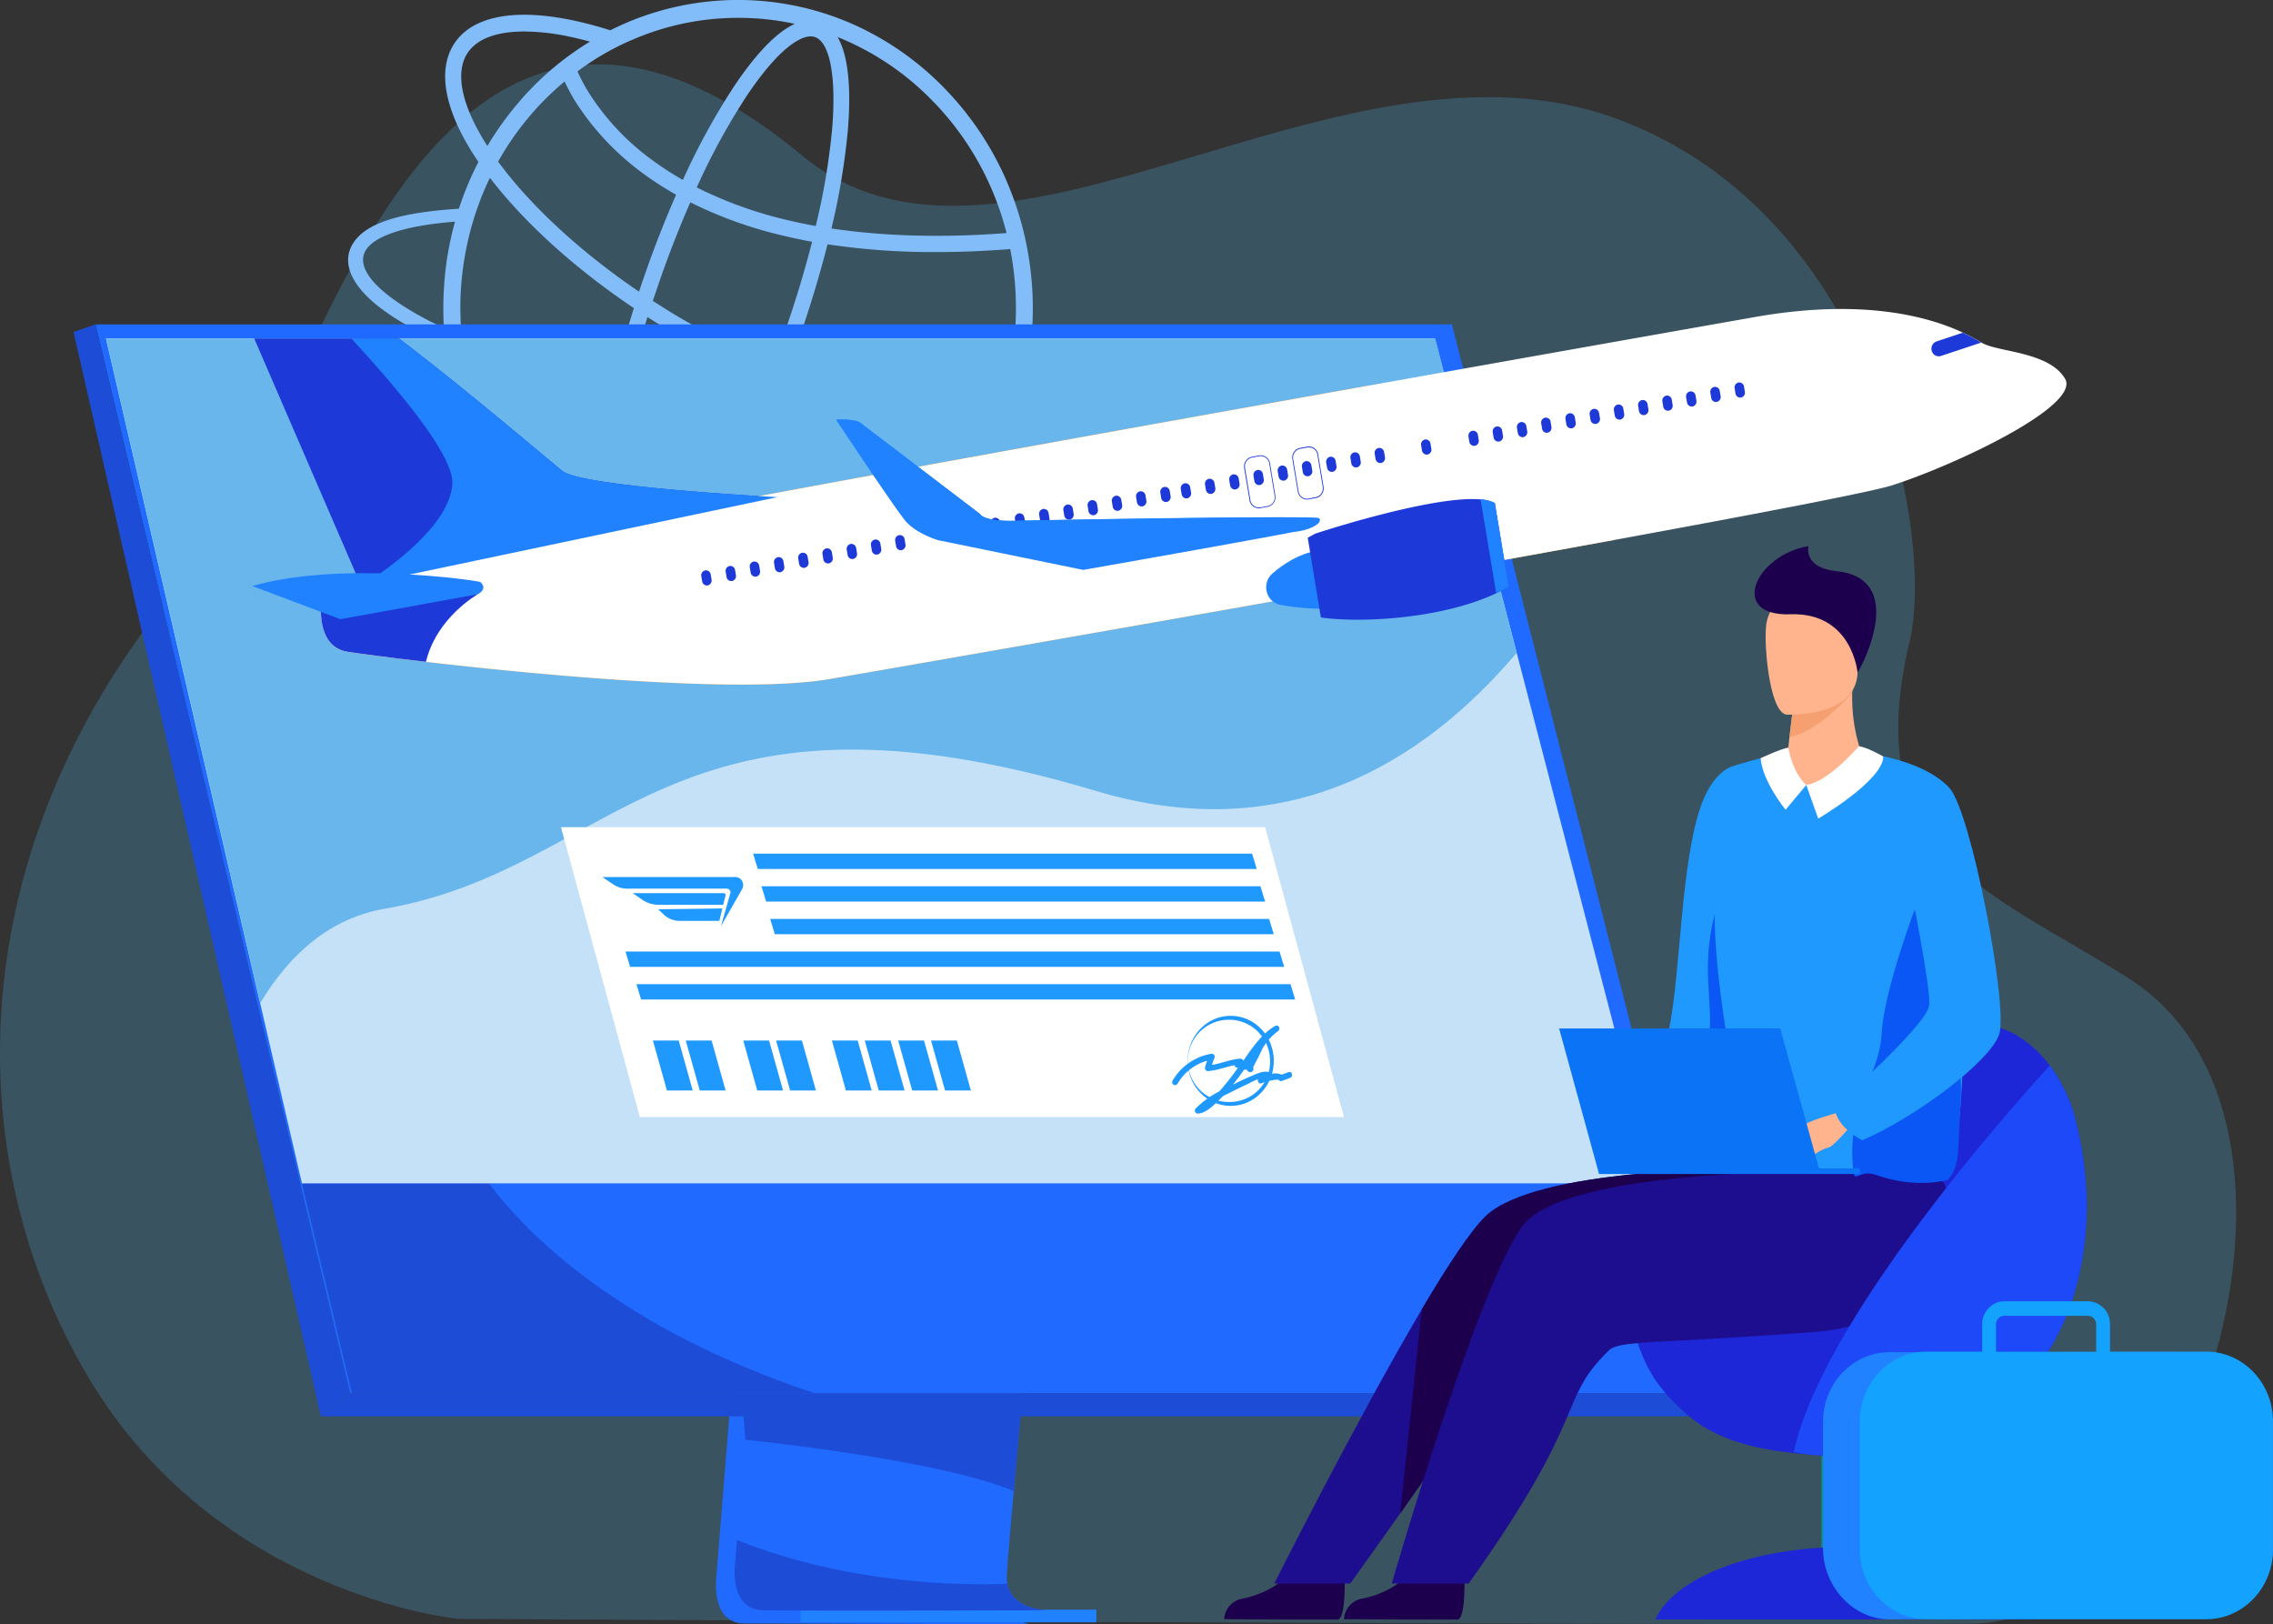 <svg id="Layer_1" data-name="Layer 1" xmlns="http://www.w3.org/2000/svg" xmlns:xlink="http://www.w3.org/1999/xlink" viewBox="0 0 692.65 494.92"><rect x="0" y="0" width="692.65" height="494.92" fill="#333333" stroke="none"/><defs><style>.cls-1{fill:none;}.cls-2{fill:#4db6ed;opacity:0.25;}.cls-3{fill:#83bdf9;}.cls-4{fill:#206aff;}.cls-5{fill:#1d4dd7;}.cls-6{fill:#2082ff;}.cls-7{fill:#c4e1f8;}.cls-8{fill:#69b6ed;}.cls-9{fill:#e6ac8b;}.cls-10{clip-path:url(#clip-path);}.cls-11{fill:#1d39d7;}.cls-12{fill:#f99926;}.cls-13{fill:#fff;}.cls-14{fill:#2099ff;}.cls-15{fill:#1d004d;}.cls-16{fill:#0b57f6;}.cls-17{fill:#0c8e8b;}.cls-18{fill:#1d27d7;}.cls-19{fill:#ffb48d;}.cls-20{fill:#1d0d8f;}.cls-21{fill:#1d49f9;}.cls-22{fill:#0b73f6;}.cls-23{fill:#f6a071;}.cls-24{fill:#14a2ff;}</style><clipPath id="clip-path" transform="translate(-193.68 -57.73)"><polygon class="cls-1" points="225.95 160.87 630.95 160.87 817.25 132.09 844.74 220.64 659.24 263.87 697.89 418.3 285.68 418.3 225.95 160.87"/></clipPath></defs><path class="cls-2" d="M257.06,226.06C285.66,195,320.13,7.63,438.25,105.22c61,50.41,163.93-43.29,249.1-10.92C765.57,124,783.17,221.22,775.6,253.13,760.31,317.59,797.83,327.91,842,355.6c69.23,43.44,18.32,196.11-47.08,196.84S333.27,551,333.27,551s-73.32-7.1-112.83-73.88C177.93,405.25,183.18,306.31,257.06,226.06Z" transform="translate(-193.68 -57.73)"/><path class="cls-3" d="M518.1,170.56l-7-.17c2.23,3,2.73,5.82,1.34,8.18s-4.72,4.38-9.69,5.89a98,98,0,0,0-1.41-69.37,93.59,93.59,0,0,0-19.26-29.85A89.6,89.6,0,0,0,453.58,65.1a86.7,86.7,0,0,0-70,0c-1.32.6-2.65,1.22-3.92,1.86h0q-5.79-1.84-11.26-3c-18.33-3.88-31.34-1.2-36.62,7.57-5,8.34-2.29,20.89,7.69,35.53h0c-1.34,2.6-2.55,5.27-3.67,8-.84,2.07-1.6,4.15-2.28,6.27-18.75,1.17-28.79,4.61-32.44,10.86-4.24,7.27,1.56,17,20.1,26.52,2.55,1.31,5.29,2.59,8.17,3.88A95.6,95.6,0,0,0,355.06,218a89.9,89.9,0,0,0,28.56,20.12,86.7,86.7,0,0,0,70,0A89.85,89.85,0,0,0,482.13,218a93.73,93.73,0,0,0,18.89-29c9.15-2,15.17-5.08,17.56-9.18C520.25,177,520,173.9,518.1,170.56Zm-21.46,15.37a131.58,131.58,0,0,1-22.56,1.91,316.39,316.39,0,0,1-46.24-3.25q2.1-4.78,4.11-9.83a123.8,123.8,0,0,0,15,4.26,73,73,0,0,0,14.95,1.74c10.47,0,18-3.16,21.68-9.31a16.55,16.55,0,0,0,1.49-3.22h-5.34c-.09.17-.18.34-.28.5-2.75,4.57-8.9,6.93-17.53,6.93a68.09,68.09,0,0,1-14-1.64,117,117,0,0,1-14.1-4c1.29-3.36,2.54-6.79,3.75-10.26,3.25-9.38,6-18.67,8.29-27.59a217.19,217.19,0,0,0,33,2.37q10.94,0,22.66-.92a92.75,92.75,0,0,1,1.74,18A91.29,91.29,0,0,1,496.64,185.93ZM385.46,232.48c-2.6-1-3.91-4.87-4.56-8-1-4.88-1.21-11.75-.54-19.85.34-4.09.89-8.45,1.63-13A225.62,225.62,0,0,1,413.42,203c-2.31,4.16-4.65,8-7,11.53-4.45,6.66-8.81,11.81-12.59,14.87C391.45,231.36,388.06,233.47,385.46,232.48Zm30.31-33.82a230.57,230.57,0,0,0-32.93-11.92q.6-3.17,1.3-6.45,4.65,1.11,9.42,2.14c9.32,2,18.62,3.68,27.71,5Q418.57,193.33,415.77,198.66ZM395.62,178.9q-5.4-1.16-10.64-2.42c1.64-7.14,3.66-14.58,6-22.16a205,205,0,0,0,36.47,18.79c-1.48,3.69-3,7.29-4.55,10.77C414,182.53,404.8,180.87,395.62,178.9ZM365.73,82.55A60.13,60.13,0,0,0,369,88.64a81.14,81.14,0,0,0,20.12,21.55,98.25,98.25,0,0,0,10.59,6.88c-3.42,7.79-6.68,16.09-9.67,24.72-.56,1.6-1.1,3.21-1.63,4.81-17.88-12.16-33-26.11-42.94-39.62h0A87.27,87.27,0,0,1,354,94.42q2-2.43,4.12-4.72l.6-.62A89.21,89.21,0,0,1,365.73,82.55Zm76.44-13.47c2.59,1,3.91,4.87,4.56,8,1,4.88,1.21,11.75.53,19.85a204.73,204.73,0,0,1-5,29.66c-3.05-.55-6-1.17-8.94-1.87A124.88,124.88,0,0,1,406,114.84,203.83,203.83,0,0,1,421.19,87c4.45-6.67,8.8-11.82,12.59-14.88,2-1.6,4.63-3.31,7-3.31A3.88,3.88,0,0,1,442.17,69.08ZM432,129.46q4.45,1.08,9.15,1.93c-2.2,8.63-4.9,17.62-8.05,26.69q-1.81,5.25-3.76,10.31a200.11,200.11,0,0,1-36.73-19q1-2.92,2-5.87c2.92-8.43,6.1-16.54,9.43-24.14A129,129,0,0,0,432,129.46Zm46.47-40.38a88.6,88.6,0,0,1,18.16,28.13,90.32,90.32,0,0,1,3.78,11.53c-19.51,1.49-37.38,1-53.36-1.4a211.63,211.63,0,0,0,5-30c.82-9.93.72-21.7-3.13-28.33.89.36,1.78.74,2.67,1.13A84,84,0,0,1,478.44,89.08ZM418.61,63.17A80.9,80.9,0,0,1,435.88,65c-6.65,3-13.44,11.44-18.59,19.16a209.38,209.38,0,0,0-15.52,28.39,92.91,92.91,0,0,1-9.51-6.17,75.17,75.17,0,0,1-19-20.17,52.69,52.69,0,0,1-3.61-6.73,83.5,83.5,0,0,1,10.94-6.9h0c1.56-.82,3.14-1.58,4.75-2.3l.35-.16.08,0,1-.44.28-.12A80.86,80.86,0,0,1,418.61,63.17ZM335.93,74.24c2.75-4.57,8.9-6.92,17.53-6.92a68.73,68.73,0,0,1,14,1.63q2.94.63,6,1.47h0a89.06,89.06,0,0,0-18.4,14.82Q353.32,87,351.69,89c-1.37,1.57-2.67,3.22-3.93,4.89a96.34,96.34,0,0,0-5.56,8.32h0C334.56,90.34,332.27,80.3,335.93,74.24Zm4.67,43c.75-1.81,1.53-3.6,2.37-5.34h0c10.46,13.65,25.87,27.61,43.87,39.72-2.55,8.12-4.73,16.1-6.49,23.75a338.86,338.86,0,0,1-35.87-11.07c-2.24-.84-4.4-1.7-6.48-2.56-1.23-.5-2.44-1-3.63-1.54-.18-1.91-.32-3.84-.36-5.77,0-.93-.05-1.84-.05-2.77s0-2.17.05-3.24a93.37,93.37,0,0,1,3.88-23.46c.38-1.28.79-2.55,1.25-3.81S340.08,118.5,340.6,117.21Zm-15.26,38.71c-16.17-8.25-23.56-16.21-20.25-21.86,2.66-4.57,12.38-7.67,27.25-8.82A95.18,95.18,0,0,0,329,145.08c-.14,2-.21,4-.23,6v.52c0,2,.07,4.05.18,6.06C327.69,157.11,326.5,156.52,325.34,155.92Zm12.27,10.13c2.19.86,4.43,1.72,6.73,2.55a359.45,359.45,0,0,0,35.16,10.57q-.69,3.22-1.28,6.35l-3.11-.77a182.43,182.43,0,0,0-36.84-5.17,90.58,90.58,0,0,1-3.33-14.6Zm3,20-.57-1.44a186.48,186.48,0,0,1,34.2,5l3.13.77c-.79,4.84-1.38,9.46-1.74,13.81-.68,8.24-.73,17.73,1.46,24.51a85,85,0,0,1-18.32-14.56A88.6,88.6,0,0,1,340.6,186.05Zm111,47.08A81.61,81.61,0,0,1,392.94,236c6.27-3.43,12.56-11.31,17.4-18.57,2.5-3.74,5-7.88,7.46-12.36a236.77,236.77,0,0,1,40.72,24.62C456.26,230.92,453.93,232.08,451.55,233.13Zm26.89-18.95A84,84,0,0,1,463,226.93a242,242,0,0,0-42.9-26.25c2.06-4,4.1-8.13,6.08-12.48a352,352,0,0,0,39,3.34c3.15.09,6.21.09,9.17.07a156.66,156.66,0,0,0,20.39-1.43A87.74,87.74,0,0,1,478.44,214.18Z" transform="translate(-193.68 -57.73)"/><path class="cls-4" d="M431.87,290.93,412,537.87s-2.07,14.51,8.58,14.54c17.52,0,87.19.25,87.19.25s-13.19-2.91-13-9.92C494.92,534.47,518,288.6,518,288.6Z" transform="translate(-193.68 -57.73)"/><path class="cls-4" d="M426.36,548.38c17.06.23,83.6,0,87,0-1.3,0-11.31-.26-12.72-8.13a11.27,11.27,0,0,1-.17-2c0-1.54.82-11.31,2.13-26.2,1.18-13.35,2.76-30.82,4.53-50.14,6.86-74.91,16.57-177.8,16.57-177.8l-86.09,2.33L423.54,461.92l-2.76,34.24L418.3,527l-.51,6.42S415.36,548.24,426.36,548.38Z" transform="translate(-193.68 -57.73)"/><polygon class="cls-4" points="29.12 98.83 77.52 302.02 84.15 329.85 106.69 424.5 525.53 424.5 442.44 98.83 29.12 98.83"/><polygon class="cls-5" points="29.12 98.83 22.41 101.17 97.77 431.56 106.69 424.5 29.12 98.83"/><polygon class="cls-5" points="97.77 431.56 514.03 431.56 525.53 424.5 106.69 424.5 97.77 431.56"/><rect class="cls-6" x="437.63" y="548.21" width="90.13" height="3.86" transform="translate(771.71 1042.53) rotate(180)"/><path class="cls-5" d="M420.22,489.16l.56,7,0,.26s58.55,5.87,81.85,15.64c.59-6.7,1.28-14.42,2.05-22.9Z" transform="translate(-193.68 -57.73)"/><path class="cls-5" d="M426.36,548.38c17.06.23,83.6,0,87,0-1.3,0-11.31-.26-12.72-8.13-6.85.37-45,1.65-82.39-13.28l-.51,6.42S415.36,548.24,426.36,548.38Z" transform="translate(-193.68 -57.73)"/><path class="cls-5" d="M285.68,418.3l15.23,63.93h141c-59.63-19.8-87.85-48.76-99.23-63.93Z" transform="translate(-193.68 -57.73)"/><polygon class="cls-7" points="32.27 103.13 92.01 360.56 504.22 360.56 437.28 103.13 32.27 103.13"/><path class="cls-8" d="M310.83,334.64c71.13-12.35,86.67-74.86,216.92-35.89,57.58,17.23,99.38-8.27,128.11-42.1L631,160.87H226l47,202.45C282,348.37,294.24,337.52,310.83,334.64Z" transform="translate(-193.68 -57.73)"/><polygon class="cls-9" points="509.31 360.56 504.22 360.56 505.24 364.49 510.17 363.9 509.31 360.56"/><g class="cls-10"><path class="cls-11" d="M261.44,138.4l42.15,97.52,1.16-.24,125.82-26.47s-59.05-3.05-65.42-7.93c-6-4.61-69.95-60.07-88.08-64.72a7.18,7.18,0,0,0-2.79-.26Z" transform="translate(-193.68 -57.73)"/><path class="cls-12" d="M299.7,256.34c2.94.46,11.73,1.65,23.77,3.05,34.64,4,96.17,9.84,123,5.24,24-4.13,151.13-26.26,239-42.35a141,141,0,0,0-75.08-47c-102.41,18.28-236.31,42.49-253.27,47-27.91,7.49-65,15.21-65,15.21s-.2.93-.37,2.4C291.12,244.69,291,255,299.7,256.34Z" transform="translate(-193.68 -57.73)"/><path class="cls-13" d="M299.7,256.34c2.94.46,11.73,1.65,23.77,3.05,34.64,4,96.17,9.84,123,5.24,24-4.13,151.13-26.26,239-42.35,44.12-8.08,78.35-14.64,84.68-16.64,18.89-6,57.74-24.24,52.81-32.53s-20.47-8.06-25.26-10.89l-.2-.12a62.46,62.46,0,0,0-5.62-3c-9.46-4.43-29.16-10.62-62.47-4.94,0,0-53,9.33-119,21.13-102.41,18.28-236.31,42.49-253.27,47-27.91,7.49-65,15.21-65,15.21s-.2.93-.37,2.4C291.12,244.69,291,255,299.7,256.34Z" transform="translate(-193.68 -57.73)"/><path class="cls-11" d="M299.7,256.34c2.94.46,11.73,1.65,23.77,3.05,3.31-13.65,15.84-20.61,15.84-20.61l-47.63,1.15C291.12,244.69,291,255,299.7,256.34Z" transform="translate(-193.68 -57.73)"/><path class="cls-11" d="M642.35,189a1.45,1.45,0,0,1,1.68,1.23l.27,1.59a1.52,1.52,0,0,1-1.19,1.75,1.46,1.46,0,0,1-1.68-1.23l-.26-1.59A1.51,1.51,0,0,1,642.35,189Z" transform="translate(-193.68 -57.73)"/><path class="cls-11" d="M627.91,191.65a1.47,1.47,0,0,1,1.68,1.24l.27,1.58a1.52,1.52,0,0,1-1.19,1.76A1.47,1.47,0,0,1,627,195l-.26-1.58A1.52,1.52,0,0,1,627.91,191.65Z" transform="translate(-193.68 -57.73)"/><path class="cls-11" d="M649.74,187.68a1.47,1.47,0,0,1,1.68,1.24l.26,1.58a1.51,1.51,0,0,1-1.18,1.76,1.46,1.46,0,0,1-1.68-1.24l-.26-1.58A1.52,1.52,0,0,1,649.74,187.68Z" transform="translate(-193.68 -57.73)"/><path class="cls-11" d="M657.12,186.34a1.46,1.46,0,0,1,1.68,1.24l.27,1.58a1.52,1.52,0,0,1-1.18,1.76,1.46,1.46,0,0,1-1.68-1.24l-.27-1.58A1.52,1.52,0,0,1,657.12,186.34Z" transform="translate(-193.68 -57.73)"/><path class="cls-11" d="M664.51,185a1.46,1.46,0,0,1,1.68,1.23l.26,1.59a1.52,1.52,0,0,1-1.18,1.76,1.47,1.47,0,0,1-1.68-1.24l-.26-1.59A1.51,1.51,0,0,1,664.51,185Z" transform="translate(-193.68 -57.73)"/><path class="cls-11" d="M671.9,183.66h0a1.46,1.46,0,0,1,1.68,1.23l.26,1.59a1.51,1.51,0,0,1-1.18,1.75h0A1.45,1.45,0,0,1,671,187l-.27-1.59A1.52,1.52,0,0,1,671.9,183.66Z" transform="translate(-193.68 -57.73)"/><path class="cls-11" d="M679.28,182.31a1.47,1.47,0,0,1,1.68,1.24l.27,1.58a1.52,1.52,0,0,1-1.19,1.76,1.47,1.47,0,0,1-1.68-1.24l-.26-1.58A1.52,1.52,0,0,1,679.28,182.31Z" transform="translate(-193.68 -57.73)"/><path class="cls-11" d="M686.67,181a1.47,1.47,0,0,1,1.68,1.24l.26,1.58a1.52,1.52,0,0,1-1.18,1.76,1.47,1.47,0,0,1-1.68-1.24l-.27-1.58A1.52,1.52,0,0,1,686.67,181Z" transform="translate(-193.68 -57.73)"/><path class="cls-11" d="M694.05,179.63a1.45,1.45,0,0,1,1.68,1.23l.27,1.59a1.52,1.52,0,0,1-1.19,1.75,1.46,1.46,0,0,1-1.68-1.23l-.26-1.59A1.51,1.51,0,0,1,694.05,179.63Z" transform="translate(-193.68 -57.73)"/><path class="cls-11" d="M701.44,178.28a1.47,1.47,0,0,1,1.68,1.24l.26,1.58a1.51,1.51,0,0,1-1.18,1.76,1.46,1.46,0,0,1-1.68-1.23l-.26-1.59A1.52,1.52,0,0,1,701.44,178.28Z" transform="translate(-193.68 -57.73)"/><path class="cls-11" d="M708.68,177a1.47,1.47,0,0,1,1.68,1.23l.26,1.59a1.52,1.52,0,0,1-1.18,1.76,1.47,1.47,0,0,1-1.68-1.24l-.27-1.58A1.52,1.52,0,0,1,708.68,177Z" transform="translate(-193.68 -57.73)"/><path class="cls-11" d="M716.06,175.63a1.45,1.45,0,0,1,1.68,1.23l.27,1.59a1.52,1.52,0,0,1-1.19,1.75,1.46,1.46,0,0,1-1.68-1.23l-.26-1.59A1.51,1.51,0,0,1,716.06,175.63Z" transform="translate(-193.68 -57.73)"/><path class="cls-11" d="M723.45,174.28a1.47,1.47,0,0,1,1.68,1.24l.26,1.58a1.51,1.51,0,0,1-1.18,1.76,1.46,1.46,0,0,1-1.68-1.24l-.26-1.58A1.52,1.52,0,0,1,723.45,174.28Z" transform="translate(-193.68 -57.73)"/><path class="cls-11" d="M783.82,161.76l8-2.66a62.46,62.46,0,0,1,5.62,3l-12.3,4.09a2.13,2.13,0,0,1-.7.11,2.25,2.25,0,0,1-2.09-1.62A2.36,2.36,0,0,1,783.82,161.76Z" transform="translate(-193.68 -57.73)"/><path class="cls-11" d="M591.93,209.94a2.72,2.72,0,0,0,.49-.05l2.25-.41a2.79,2.79,0,0,0,1.84-1.22A3.05,3.05,0,0,0,597,206l-1.63-9.78a2.86,2.86,0,0,0-3.3-2.42l-2.24.41a2.8,2.8,0,0,0-1.84,1.22,3.05,3.05,0,0,0-.48,2.22l1.63,9.78A2.88,2.88,0,0,0,591.93,209.94Zm.45-.28a2.64,2.64,0,0,1-3-2.23l-1.63-9.78a2.85,2.85,0,0,1,.44-2.05,2.63,2.63,0,0,1,1.7-1.12l2.24-.41a2.63,2.63,0,0,1,3,2.23l1.63,9.78a2.85,2.85,0,0,1-.44,2,2.55,2.55,0,0,1-1.69,1.12Z" transform="translate(-193.68 -57.73)"/><path class="cls-11" d="M577.26,212.61a2.81,2.81,0,0,0,.49-.05l2.24-.41a3,3,0,0,0,2.32-3.44l-1.62-9.78a2.87,2.87,0,0,0-3.3-2.43l-2.25.41a3,3,0,0,0-2.32,3.45l1.63,9.78A2.9,2.9,0,0,0,577.26,212.61Zm.45-.28a2.64,2.64,0,0,1-3-2.23l-1.63-9.78a2.73,2.73,0,0,1,2.13-3.17l2.25-.41a2.63,2.63,0,0,1,3,2.23l1.63,9.78a2.73,2.73,0,0,1-2.13,3.17Z" transform="translate(-193.68 -57.73)"/><path class="cls-11" d="M408.57,231.53a1.46,1.46,0,0,1,1.68,1.23l.27,1.59a1.54,1.54,0,0,1-1.19,1.76,1.48,1.48,0,0,1-1.68-1.24l-.26-1.58A1.51,1.51,0,0,1,408.57,231.53Z" transform="translate(-193.68 -57.73)"/><path class="cls-11" d="M416,230.19a1.46,1.46,0,0,1,1.68,1.23l.26,1.59a1.51,1.51,0,0,1-1.18,1.75,1.45,1.45,0,0,1-1.68-1.23l-.27-1.59A1.52,1.52,0,0,1,416,230.19Z" transform="translate(-193.68 -57.73)"/><path class="cls-11" d="M423.34,228.84a1.47,1.47,0,0,1,1.68,1.24l.27,1.58a1.52,1.52,0,0,1-1.19,1.76,1.47,1.47,0,0,1-1.68-1.24l-.26-1.58A1.52,1.52,0,0,1,423.34,228.84Z" transform="translate(-193.68 -57.73)"/><path class="cls-11" d="M430.73,227.5a1.46,1.46,0,0,1,1.68,1.24l.26,1.58a1.52,1.52,0,0,1-1.18,1.76,1.47,1.47,0,0,1-1.68-1.24l-.26-1.58A1.51,1.51,0,0,1,430.73,227.5Z" transform="translate(-193.68 -57.73)"/><path class="cls-11" d="M438.11,226.16a1.45,1.45,0,0,1,1.68,1.23l.27,1.59a1.54,1.54,0,0,1-1.18,1.76,1.48,1.48,0,0,1-1.69-1.24l-.26-1.59A1.51,1.51,0,0,1,438.11,226.16Z" transform="translate(-193.68 -57.73)"/><path class="cls-11" d="M445.5,224.82a1.46,1.46,0,0,1,1.68,1.23l.26,1.59a1.51,1.51,0,0,1-1.18,1.75,1.46,1.46,0,0,1-1.68-1.23l-.26-1.59A1.51,1.51,0,0,1,445.5,224.82Z" transform="translate(-193.68 -57.73)"/><path class="cls-11" d="M452.89,223.47a1.48,1.48,0,0,1,1.68,1.24l.26,1.58a1.52,1.52,0,0,1-1.18,1.76,1.46,1.46,0,0,1-1.68-1.24l-.27-1.58A1.54,1.54,0,0,1,452.89,223.47Z" transform="translate(-193.68 -57.73)"/><path class="cls-11" d="M460.27,222.13a1.46,1.46,0,0,1,1.68,1.24l.27,1.58a1.54,1.54,0,0,1-1.19,1.76,1.48,1.48,0,0,1-1.68-1.24l-.26-1.58A1.51,1.51,0,0,1,460.27,222.13Z" transform="translate(-193.68 -57.73)"/><path class="cls-11" d="M467.66,220.79a1.46,1.46,0,0,1,1.68,1.23l.26,1.59a1.51,1.51,0,0,1-1.18,1.75,1.45,1.45,0,0,1-1.68-1.23l-.27-1.59A1.52,1.52,0,0,1,467.66,220.79Z" transform="translate(-193.68 -57.73)"/><path class="cls-11" d="M554.69,205a1.46,1.46,0,0,1,1.68,1.23l.26,1.59a1.51,1.51,0,0,1-1.18,1.75,1.46,1.46,0,0,1-1.68-1.23l-.27-1.59A1.52,1.52,0,0,1,554.69,205Z" transform="translate(-193.68 -57.73)"/><path class="cls-11" d="M562.07,203.62a1.47,1.47,0,0,1,1.68,1.24l.27,1.58a1.52,1.52,0,0,1-1.19,1.76h0a1.47,1.47,0,0,1-1.68-1.24l-.26-1.58A1.52,1.52,0,0,1,562.07,203.62Z" transform="translate(-193.68 -57.73)"/><path class="cls-11" d="M569.46,202.28a1.47,1.47,0,0,1,1.68,1.24l.26,1.58a1.52,1.52,0,0,1-1.18,1.76,1.47,1.47,0,0,1-1.68-1.24l-.27-1.58A1.52,1.52,0,0,1,569.46,202.28Z" transform="translate(-193.68 -57.73)"/><path class="cls-11" d="M576.84,200.94a1.45,1.45,0,0,1,1.68,1.23l.27,1.59a1.52,1.52,0,0,1-1.19,1.75,1.46,1.46,0,0,1-1.68-1.23l-.26-1.59A1.51,1.51,0,0,1,576.84,200.94Z" transform="translate(-193.68 -57.73)"/><path class="cls-11" d="M584.23,199.59a1.47,1.47,0,0,1,1.68,1.24l.26,1.58a1.51,1.51,0,0,1-1.18,1.76,1.46,1.46,0,0,1-1.68-1.24l-.26-1.58A1.52,1.52,0,0,1,584.23,199.59Z" transform="translate(-193.68 -57.73)"/><path class="cls-11" d="M591.61,198.25a1.46,1.46,0,0,1,1.68,1.24l.27,1.58a1.52,1.52,0,0,1-1.18,1.76,1.47,1.47,0,0,1-1.69-1.24l-.26-1.58A1.52,1.52,0,0,1,591.61,198.25Z" transform="translate(-193.68 -57.73)"/><path class="cls-11" d="M599,196.91a1.46,1.46,0,0,1,1.68,1.23l.26,1.59a1.52,1.52,0,0,1-1.18,1.76,1.47,1.47,0,0,1-1.68-1.24l-.26-1.59A1.51,1.51,0,0,1,599,196.91Z" transform="translate(-193.68 -57.73)"/><path class="cls-11" d="M606.39,195.57a1.46,1.46,0,0,1,1.68,1.23l.26,1.59a1.51,1.51,0,0,1-1.18,1.75,1.45,1.45,0,0,1-1.68-1.23l-.27-1.59A1.52,1.52,0,0,1,606.39,195.57Z" transform="translate(-193.68 -57.73)"/><path class="cls-11" d="M613.77,194.22a1.47,1.47,0,0,1,1.68,1.24l.27,1.58a1.52,1.52,0,0,1-1.19,1.76,1.47,1.47,0,0,1-1.68-1.24l-.26-1.58A1.52,1.52,0,0,1,613.77,194.22Z" transform="translate(-193.68 -57.73)"/><path class="cls-11" d="M489.37,216.84a1.47,1.47,0,0,1,1.68,1.24l.26,1.58a1.52,1.52,0,0,1-1.18,1.76,1.47,1.47,0,0,1-1.68-1.24l-.27-1.58A1.52,1.52,0,0,1,489.37,216.84Z" transform="translate(-193.68 -57.73)"/><path class="cls-11" d="M496.75,215.5a1.45,1.45,0,0,1,1.68,1.23l.27,1.59a1.52,1.52,0,0,1-1.19,1.75,1.46,1.46,0,0,1-1.68-1.23l-.26-1.59A1.51,1.51,0,0,1,496.75,215.5Z" transform="translate(-193.68 -57.73)"/><path class="cls-11" d="M504.14,214.15a1.47,1.47,0,0,1,1.68,1.24l.26,1.58a1.51,1.51,0,0,1-1.18,1.76,1.46,1.46,0,0,1-1.68-1.23l-.26-1.59A1.52,1.52,0,0,1,504.14,214.15Z" transform="translate(-193.68 -57.73)"/><path class="cls-11" d="M511.52,212.81a1.47,1.47,0,0,1,1.69,1.24l.26,1.58a1.52,1.52,0,0,1-1.18,1.76,1.46,1.46,0,0,1-1.68-1.24l-.27-1.58A1.53,1.53,0,0,1,511.52,212.81Z" transform="translate(-193.68 -57.73)"/><path class="cls-11" d="M518.91,211.47a1.46,1.46,0,0,1,1.68,1.23l.26,1.59a1.52,1.52,0,0,1-1.18,1.76,1.47,1.47,0,0,1-1.68-1.24l-.26-1.58A1.51,1.51,0,0,1,518.91,211.47Z" transform="translate(-193.68 -57.73)"/><path class="cls-11" d="M526.3,210.13a1.46,1.46,0,0,1,1.68,1.23l.26,1.59a1.51,1.51,0,0,1-1.18,1.75,1.45,1.45,0,0,1-1.68-1.23l-.27-1.59A1.52,1.52,0,0,1,526.3,210.13Z" transform="translate(-193.68 -57.73)"/><path class="cls-11" d="M533.68,208.78a1.47,1.47,0,0,1,1.68,1.24l.27,1.58a1.52,1.52,0,0,1-1.19,1.76,1.47,1.47,0,0,1-1.68-1.24l-.26-1.58A1.52,1.52,0,0,1,533.68,208.78Z" transform="translate(-193.68 -57.73)"/><path class="cls-11" d="M541.07,207.44a1.47,1.47,0,0,1,1.68,1.24l.26,1.58a1.52,1.52,0,0,1-1.18,1.76,1.47,1.47,0,0,1-1.68-1.24l-.27-1.58A1.52,1.52,0,0,1,541.07,207.44Z" transform="translate(-193.68 -57.73)"/><path class="cls-11" d="M548.45,206.1a1.46,1.46,0,0,1,1.68,1.23l.27,1.59a1.52,1.52,0,0,1-1.19,1.75,1.46,1.46,0,0,1-1.68-1.23l-.26-1.59A1.51,1.51,0,0,1,548.45,206.1Z" transform="translate(-193.68 -57.73)"/><path class="cls-6" d="M583.76,242c-4.33-.84-5.75-6.6-2.34-9.53s8.1-6,13.52-6.93c11.13-1.91,7.51,16.64,3.82,17.44C596.6,243.46,589.53,243.14,583.76,242Z" transform="translate(-193.68 -57.73)"/><path class="cls-11" d="M592.19,221.58l4,24.29s12,2,30.52-.83c11.32-1.76,18.78-4.59,22.86-6.52a28.63,28.63,0,0,0,3.82-2.08L649.2,211a11.36,11.36,0,0,0-4.35-1.1c-14.8-1.32-50.44,10.45-50.44,10.45Z" transform="translate(-193.68 -57.73)"/><path class="cls-6" d="M644.85,209.88l4.77,28.64a28.63,28.63,0,0,0,3.82-2.08L649.2,211A11.36,11.36,0,0,0,644.85,209.88Z" transform="translate(-193.68 -57.73)"/><path class="cls-6" d="M448.51,185.64s17.76,26.75,21.08,30.74,10.26,6,10.26,6h0l43.92,9s53.74-9.46,65.42-11.81h0c1.06-.22,1.77-.37,2.06-.46,3.54-1,5.14-2.5,4.4-3.46s-84,.53-93.24.75h-.26c-9,.17-9.93-2.14-9.93-2.14L456.5,187.09a4.1,4.1,0,0,0-2.05-1.11A19.18,19.18,0,0,0,448.51,185.64Z" transform="translate(-193.68 -57.73)"/><path class="cls-6" d="M454.45,186c9.65,7.82,36.34,29.38,38.85,30.77,2.69,1.5,77.54,2.58,95.93,2.87h0c1.06-.22,1.77-.37,2.06-.46,3.54-1,5.14-2.5,4.4-3.46s-84,.53-93.24.75-10.19-2.13-10.19-2.13L456.5,187.09A4.1,4.1,0,0,0,454.45,186Z" transform="translate(-193.68 -57.73)"/><path class="cls-6" d="M448.51,185.64s17.76,26.75,21.08,30.74,10.26,6,10.26,6h0a91.93,91.93,0,0,0,22.31-5.93c-9,.17-9.93-2.14-9.93-2.14L456.5,187.09a4.1,4.1,0,0,0-2.05-1.11A19.18,19.18,0,0,0,448.51,185.64Z" transform="translate(-193.68 -57.73)"/><path class="cls-6" d="M304.75,235.68l125.82-26.47s-59.05-3.05-65.42-7.93c-6-4.61-69.95-60.07-88.08-64.72,16.67,16.36,55.37,55.84,54.46,68.69C330.67,217.49,313.4,230.1,304.75,235.68Z" transform="translate(-193.68 -57.73)"/><path class="cls-6" d="M340.09,235.09c-.48-.43-42.6-6.6-69.53,1.2l26.83,10.11,41.92-7.62S342.45,237.24,340.09,235.09Z" transform="translate(-193.68 -57.73)"/></g><polygon class="cls-13" points="409.56 340.38 194.98 340.38 170.94 252.03 385.52 252.03 409.56 340.38"/><polygon class="cls-14" points="382.96 264.77 230.92 264.77 229.5 260.11 381.55 260.11 382.96 264.77"/><polygon class="cls-14" points="385.52 274.71 233.47 274.71 232.05 270.05 384.1 270.05 385.52 274.71"/><polygon class="cls-14" points="388.16 284.66 236.11 284.66 234.69 279.99 386.74 279.99 388.16 284.66"/><polygon class="cls-14" points="391.33 294.6 192.01 294.6 190.6 289.94 389.91 289.94 391.33 294.6"/><polygon class="cls-14" points="394.68 304.54 195.36 304.54 193.94 299.88 393.26 299.88 394.68 304.54"/><path class="cls-14" d="M568.71,367.25c-7.25,0-13.12,6.15-13.12,13.72s5.87,13.72,13.12,13.72,13.13-6.14,13.13-13.72S576,367.25,568.71,367.25Zm0,26.24a12.53,12.53,0,1,1,12-12.52A12.25,12.25,0,0,1,568.71,393.49Z" transform="translate(-193.68 -57.73)"/><path class="cls-14" d="M586.34,384.4l-2.11.79a4.66,4.66,0,0,0-3.3-.18.76.76,0,0,0-.6-.65c-1.94-.41-3.88.63-5.64,1.37s-3.53,1.6-5.28,2.47c.53-.67,1-1.35,1.55-2,.62-.84,1.24-1.7,1.86-2.56a1.94,1.94,0,0,1,.91.14,1,1,0,0,0,.6.57l.14.05a.89.89,0,0,0,1-.43l.07-.1a.84.84,0,0,0,0-.85,24.81,24.81,0,0,1,1.36-2.68c.49-1,1-2.06,1.48-3.07a16.75,16.75,0,0,1,4.76-5.35c.88-.7.14-2.18-.88-1.59-4,2.27-7,6.69-9.72,10.61a.88.88,0,0,0-.84-.65c-3,.19-5.76,1.45-8.69,1.9.21-.68.44-1.35.71-2a.93.93,0,0,0-1-1.36A16.87,16.87,0,0,0,551,387a.89.89,0,0,0,1.52.93,15.17,15.17,0,0,1,9-7c-.23.67-.44,1.34-.62,2a.92.92,0,0,0,.85,1.16c2.79-.18,5.4-1.28,8.13-1.79a.87.87,0,0,0,1.07.73h0a80.3,80.3,0,0,1-5.06,6.51c-.22.25-.44.5-.67.74a28.83,28.83,0,0,0-7.17,5.19.93.93,0,0,0,.62,1.57c2.45-.11,4.64-2.34,6.36-4,.43-.42.85-.85,1.27-1.29.64-.35,1.3-.68,2-1,1.64-.82,3.27-1.64,4.93-2.41,1-.45,2.4-1.27,3.79-1.79-.22.62.33,1.56,1.06,1.27a17.73,17.73,0,0,1,2.66-.81,11.89,11.89,0,0,1,2.54-.33.87.87,0,0,0,1,.42l2.52-.94C587.87,385.78,587.41,384,586.34,384.4Z" transform="translate(-193.68 -57.73)"/><path class="cls-14" d="M419.76,326.07a2.35,2.35,0,0,0-2-1.11H377.24l3.32,2.24a7.58,7.58,0,0,0,4.31,1.3l30.36,0a1.11,1.11,0,0,1,1,1.42l-2.85,10,6.43-11.25A2.59,2.59,0,0,0,419.76,326.07Z" transform="translate(-193.68 -57.73)"/><path class="cls-14" d="M414.06,333.43l.71-2.84a.58.58,0,0,0-.54-.72H386.46l2.94,2a8.6,8.6,0,0,0,4.91,1.54Z" transform="translate(-193.68 -57.73)"/><path class="cls-14" d="M394.22,334.78l1.78,1.66a6.93,6.93,0,0,0,4.72,1.88h12.16l.93-3.79Z" transform="translate(-193.68 -57.73)"/><polygon class="cls-14" points="211.09 332.26 203.23 332.26 198.96 317.04 206.83 317.04 211.09 332.26"/><polygon class="cls-14" points="221.11 332.26 213.24 332.26 208.97 317.04 216.84 317.04 221.11 332.26"/><polygon class="cls-14" points="238.62 332.26 230.75 332.26 226.49 317.04 234.36 317.04 238.62 332.26"/><polygon class="cls-14" points="248.63 332.26 240.77 332.26 236.5 317.04 244.37 317.04 248.63 332.26"/><polygon class="cls-14" points="265.63 332.26 257.77 332.26 253.5 317.04 261.37 317.04 265.63 332.26"/><polygon class="cls-14" points="275.65 332.26 267.78 332.26 263.51 317.04 271.38 317.04 275.65 332.26"/><polygon class="cls-14" points="285.84 332.26 277.97 332.26 273.7 317.04 281.57 317.04 285.84 332.26"/><polygon class="cls-14" points="295.85 332.26 287.98 332.26 283.71 317.04 291.58 317.04 295.85 332.26"/><g id="man_2" data-name="man 2"><path class="cls-15" d="M639.81,533.5s1,17.45-2,17.7c-.4,0-15.42,0-15.42,0l-19.18-.12a6.78,6.78,0,0,1,5.73-6.28c5.61-1.1,15.45-5.12,17.12-14.07S639.81,533.5,639.81,533.5Z" transform="translate(-193.68 -57.73)"/><path class="cls-15" d="M603.31,533.5s1,17.45-2,17.7c-.4,0-15.42,0-15.42,0l-19.18-.12a6.78,6.78,0,0,1,5.73-6.28c5.61-1.1,15.46-5.12,17.12-14.07S603.31,533.5,603.31,533.5Z" transform="translate(-193.68 -57.73)"/><path class="cls-14" d="M683.4,407.05l16.81,6.05s10.69-22.74,13.29-25.83c3-3.53,5.11-30.65,6.45-55.18,1.18-21.45,1.75-40.92,1.75-40.92s-5.72,1.36-9.45,11.45c-6.4,17.3-6.36,51.08-9.92,68.5C700.28,381.15,686.87,405.62,683.4,407.05Z" transform="translate(-193.68 -57.73)"/><path class="cls-16" d="M700.21,413.1c6.4-7.78,10.69-22.74,13.29-25.83,3-3.53,17-23.55,3.9-55-6.44,19.91-1.07,30.77-3.09,42.52S700.79,405.32,700.21,413.1Z" transform="translate(-193.68 -57.73)"/><path class="cls-17" d="M748.72,543.5S750.29,545,754,545c4.21,0,5.29-1.46,5.29-1.46V481.58H748.72Z" transform="translate(-193.68 -57.73)"/><path class="cls-18" d="M690.47,456.43a.78.78,0,0,0,0,.14,61.28,61.28,0,0,0,1.51,7.67,47.17,47.17,0,0,0,4.28,10.87c5.74,10.11,16.61,21.36,42.69,25,1.26.17,2.56.34,3.9.48q3.64.39,7.68.58l.51,0,.51,0c7.59-.2,16.07-1.65,25.54-4,19.43-4.81,32.08-14.73,40.09-26.79h0c.68-1,1.33-2.06,1.94-3.11a68.52,68.52,0,0,0,4.17-8.47c4.44-10.85,6.14-22.55,6.3-33.4a115.1,115.1,0,0,0-3.37-26.2,48.53,48.53,0,0,0-6.18-14.37,40,40,0,0,0-2.36-3.28,35.36,35.36,0,0,0-9.58-8.43c-9.28-5.53-39.81-11-65.66,3.22C694.86,402.64,687.7,435.07,690.47,456.43Z" transform="translate(-193.68 -57.73)"/><path class="cls-18" d="M698.47,478.61c7.59,9.23,14.42,18.69,40.5,21.72q1.89.23,3.9.39,3.64.33,7.68.49h.51l.51,0c7.59-.2,16.07-1.65,25.54-4,19.43-4.81,32.08-14.73,40.09-26.79h0c.68-1,1.33-2.06,1.94-3.11-14.74-3.68-46.22-10.12-77.5-7.49-17,1.43-34.56,3-49.64,4.4C691.5,464.28,696,475.57,698.47,478.61Z" transform="translate(-193.68 -57.73)"/><path class="cls-14" d="M787.74,316.72c-.24-1.05-.5-2.08-.77-3.09-3.73-13.77-9.8-23.76-19.35-25.39-1.19,3.4-12.88,9.06-23.1,8.51-1.12-.06-2.79-1.66-2.81-1.67-8.07-1.19-11.91-5.71-11.53-6.32-.34,0-8.48,2.41-8.48,2.41-7.06,32.27-7.91,50.21.59,96.23,3.1,16.81-1.64,25.94-.59,27,1.84,1.93,22.18,2.48,38.54,3.15l5.78.21c4.77.16,9.21.28,12.81.37a10.65,10.65,0,0,0,10.84-9.27c.52-4,1.05-9.21,1.48-15.09C792.79,371.88,793.22,339.8,787.74,316.72Z" transform="translate(-193.68 -57.73)"/><path class="cls-19" d="M762,289.79l-9.73,8.41-14.8-2.39c.14-1.49.87-7.94,1.51-13.46.52-4.5,1-8.36,1-8.36l17.69-7.4.53-.22c0,.09,0,.19,0,.28,0,.74-.08,1.46-.1,2.17C757.77,281.45,762,289.79,762,289.79Z" transform="translate(-193.68 -57.73)"/><path class="cls-20" d="M721.19,463.62c-49.5,3.72-64.91,3.05-66.65,5.53-10.93,15.65-12,18.35-34.19,49.71-4.23,6-9.23,13-15.2,21.36H582s25-49.79,44.93-83.52c7.88-13.31,15-24.12,19.46-28.39,15.47-14.73,77.1-14.39,77.1-14.39s53.51-1.35,57.72,6.93C782.13,422.65,758.46,460.82,721.19,463.62Z" transform="translate(-193.68 -57.73)"/><path class="cls-15" d="M721.19,463.62c-49.5,3.72-64.91,3.05-66.65,5.53-10.93,15.65-12,18.35-34.19,49.71l6.58-62.16c7.88-13.31,15-24.12,19.46-28.39,15.47-14.73,77.1-14.39,77.1-14.39s53.51-1.35,57.72,6.93C782.13,422.65,758.46,460.82,721.19,463.62Z" transform="translate(-193.68 -57.73)"/><path class="cls-20" d="M785.79,429.44s-1.65,31.33-38.93,34.13c-49.49,3.72-59.7,2.49-62.94,5.65-15.91,15.54-5.4,18.84-42.7,71H617.79s28.6-99,41.55-110.83c15.73-14.39,78.77-14.52,78.77-14.52s44-4.4,48.24,3.89C787.27,420.56,785.79,429.44,785.79,429.44Z" transform="translate(-193.68 -57.73)"/><path class="cls-21" d="M740.29,500.14a51,51,0,0,0,7.94,1.06q1,0,2.13.06h.3l.91,0c7.59-.2,16.07-1.65,25.54-4,25.38-6.29,39.2-21.29,46.2-38.38,4.44-10.86,6.14-22.55,6.3-33.4a115.1,115.1,0,0,0-3.37-26.2,48.8,48.8,0,0,0-6.18-14.37c-.55-.85-1.13-1.69-1.75-2.5C800.14,402.33,748.59,462,740.29,500.14Z" transform="translate(-193.68 -57.73)"/><path class="cls-13" d="M738.62,285.53s1.24,7.7,5.51,11.36l-6.33,7.57s-6.95-8.45-7.63-15.7C730.17,288.76,736.51,285.79,738.62,285.53Z" transform="translate(-193.68 -57.73)"/><path class="cls-13" d="M760.09,285.13s-9.36,11-16,11.76l3.66,10.27s19.78-11.64,19.84-18.92C767.63,288.24,762.22,285.19,760.09,285.13Z" transform="translate(-193.68 -57.73)"/><path class="cls-16" d="M791.15,393.81c-1,13.73.06,19.4-4,23.44,0,0-9.34,2.79-21.45-1.39-5.25-2.13-6.8,2.54-7.23-1.08-2.37-20.25,7.82-28.39,8.59-42.11S777.85,333,777.85,333,792.79,371.88,791.15,393.81Z" transform="translate(-193.68 -57.73)"/><path class="cls-18" d="M813.93,551.17H698.13c5.51-12.59,29.34-22.07,57.9-22.07S808.42,538.58,813.93,551.17Z" transform="translate(-193.68 -57.73)"/><path class="cls-19" d="M754.35,396.55s-7.85,2.16-10.43,3.64-7.74,8.57-6.58,9.68c5.82,5.58,6.71-.6,13.86-2.62,1.3-.37,7.27-7.33,7.27-7.33Z" transform="translate(-193.68 -57.73)"/><polygon class="cls-22" points="554.29 356 542.5 313.38 475.11 313.38 487.28 357.73 487.51 357.73 554.77 357.73 566.78 357.73 566.78 356 554.29 356"/><path class="cls-14" d="M767.63,288.24s13.38,2.27,20.07,9.54,18,66.74,15.2,75.09-25.5,25.3-41.72,32.29c0,0-8-3.76-8.5-10.22,0,0,27.56-24.23,28.84-30.68S767.63,288.24,767.63,288.24Z" transform="translate(-193.68 -57.73)"/><path class="cls-23" d="M758.17,266.65c0,.74-.08,1.46-.1,2.17-3.42,3.86-11.47,12.08-19.08,13.53.52-4.5,1-8.36,1-8.36l17.69-7.4Z" transform="translate(-193.68 -57.73)"/><path class="cls-19" d="M738.12,275.48s21.21,1,21.61-12.8,3.41-23-10.12-24.22-16.31,3.95-17.52,8.53S732.61,274.86,738.12,275.48Z" transform="translate(-193.68 -57.73)"/><path class="cls-15" d="M759.73,262.68s-1.59-18.44-20.48-17.78-10.73-18,5.51-20.77c0,0-1.69,6.58,8.52,7.62C774.72,233.94,761.63,259.75,759.73,262.68Z" transform="translate(-193.68 -57.73)"/></g><path class="cls-6" d="M875.07,529.49l0-38.69c0-11.62-9.11-21.12-20.22-21.11l-85.43.05c-11.12,0-20.21,9.52-20.2,21.14l0,38.69c0,11.61,9.23,21.61,20.35,21.6l85.3-.54C866,550.62,875.07,541.11,875.07,529.49Z" transform="translate(-193.68 -57.73)"/><path class="cls-24" d="M886.32,529.91l0-39.15c0-11.66-9.14-21.19-20.29-21.19l-29.37,0v-8.34a6.87,6.87,0,0,0-6.7-7H804.43a6.47,6.47,0,0,0-4.73,2.06,7,7,0,0,0-2,4.94v8.35h-17a17.43,17.43,0,0,0-1.93.1h-.13c-10.2,1.09-18.22,10.17-18.22,21.1l0,39.14c0,10.09,6.85,18.59,15.92,20.69h0a19.14,19.14,0,0,0,4.37.5h0l85.24,0C877.21,551.12,886.33,541.57,886.32,529.91Zm-84.39-60.3v-8.34a2.55,2.55,0,0,1,2.5-2.61h25.51a2.55,2.55,0,0,1,.74.11,2.61,2.61,0,0,1,1.76,2.5v8.34Z" transform="translate(-193.68 -57.73)"/></svg>